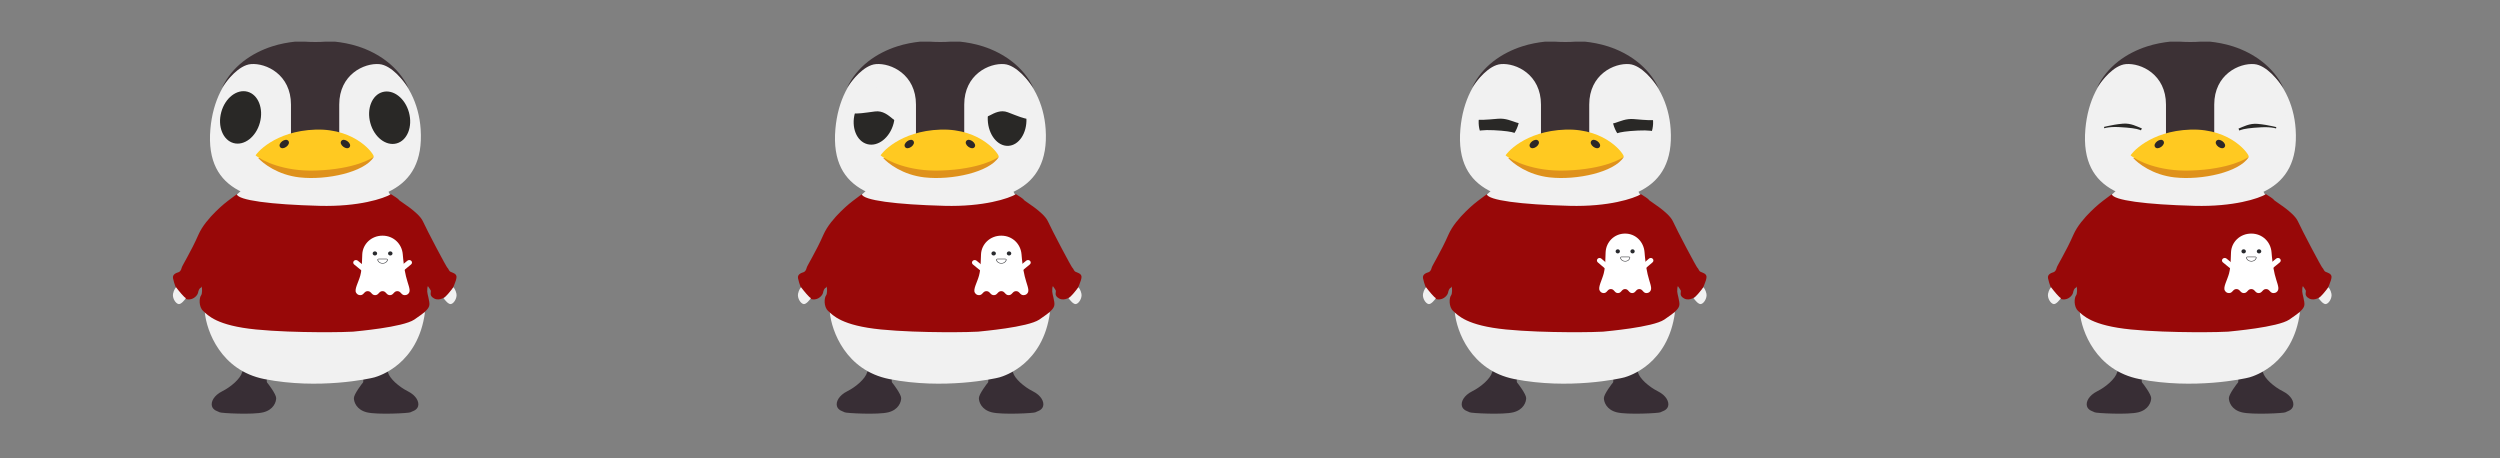 <svg width="1200" height="220" viewBox="0 0 1200 220" fill="none" xmlns="http://www.w3.org/2000/svg">
<rect x="0" y="0" width="1200" height="220" fill="#808080" stroke="none"/>
<path d="M128.224 183.645C127.893 183.314 128.086 181.439 128.224 180.542C130.086 177.854 117.056 175.579 116.228 178.681C115.401 181.783 110.851 185.713 106.714 187.781C102.578 189.849 101.13 192.952 101.75 195.02C102.371 197.088 104.853 197.502 105.473 197.916C106.094 198.329 121.399 199.157 126.362 197.916C131.326 196.675 132.567 192.952 132.567 191.09C132.567 189.229 128.638 184.058 128.224 183.645Z" fill="#382E35"/>
<path d="M174.207 183.645C174.538 183.314 174.345 181.439 174.207 180.542C172.345 177.854 185.375 175.579 186.203 178.681C187.03 181.783 191.58 185.713 195.717 187.781C199.853 189.849 201.301 192.952 200.681 195.02C200.06 197.088 197.578 197.502 196.958 197.916C196.337 198.329 181.032 199.157 176.069 197.916C171.105 196.675 169.864 192.952 169.864 191.09C169.864 189.229 173.793 184.058 174.207 183.645Z" fill="#382E35"/>
<path d="M126.847 181.943C105.999 177.807 99.132 158.848 98.305 149.885H203.992C200.691 174.848 181.957 180.467 179.81 181.111L179.794 181.116C177.725 181.736 152.906 187.114 126.847 181.943Z" fill="#F1F1F1"/>
<g clip-path="url(#clip0_1_230)">
<path d="M201.913 61.985C203.981 92.595 179.776 97.559 151.448 97.559C123.12 97.559 98.294 93.009 100.983 61.985C103.349 34.684 123.12 20 151.448 20C179.776 20 200.222 36.959 201.913 61.985Z" fill="#F1F1F1"/>
<path fill-rule="evenodd" clip-rule="evenodd" d="M106.575 42.13C108.919 38.545 114.641 31.267 120.432 30.77C127.671 30.15 139.667 35.734 139.667 50.212V66.551H151.247V66.559H162.83V50.22C162.83 35.742 174.825 30.158 182.064 30.779C187.855 31.275 193.784 38.752 196.128 42.337C191.349 32.043 181.705 25.448 171.93 22.292C164.109 19.767 156.336 19.518 151.249 19.61V19.602C146.162 19.51 138.389 19.758 130.567 22.283C120.792 25.439 111.355 31.836 106.575 42.13Z" fill="#3C3135"/>
<path d="M143.804 85.149C133.38 83.991 126.224 78.462 123.949 75.842L179.378 75.429C174.828 82.667 156.834 86.597 143.804 85.149Z" fill="#DF921C"/>
<path d="M151.458 81.862C136.236 82.358 125.95 77.243 122.71 74.623C122.71 74.002 131.603 62.834 151.458 62.214C171.313 61.593 180 74.623 179.38 75.243C178.759 75.864 170.486 81.241 151.458 81.862Z" fill="#FFC921"/>
<ellipse cx="165.811" cy="69.133" rx="2.482" ry="1.655" transform="rotate(36.4 165.811 69.133)" fill="#2C2728"/>
<ellipse cx="2.482" cy="1.655" rx="2.482" ry="1.655" transform="matrix(-0.805 0.593 0.593 0.805 137.459 66.329)" fill="#2C2728"/>
<ellipse cx="187.03" cy="56.502" rx="9.613" ry="12.78" transform="rotate(-15.134 187.03 56.502)" fill="#292826"/>
<ellipse cx="9.613" cy="12.78" rx="9.613" ry="12.78" transform="matrix(-0.965 -0.261 -0.261 0.965 128.086 46.529)" fill="#292826"/>
</g>
<path d="M115.677 91.561L112.782 94.25C115.057 101.075 133.936 100.455 154.767 100.455C170.486 100.455 182.137 96.939 187.445 93.836L186.204 91.561H115.677Z" fill="#F1F1F1"/>
<path d="M187.698 93.216C188.939 93.974 191.421 95.574 191.421 95.904C191.421 96.318 200.935 101.696 203.003 106.246C205.072 110.796 214.379 128.376 214.792 128.583C215.206 128.79 215.413 130.03 216.24 130.444C217.067 130.858 219.136 131.271 219.136 132.926C219.136 134.581 217.067 139.544 215.62 140.992C214.172 142.44 211.07 144.715 208.381 143.267C205.692 141.819 207.14 140.165 206.726 139.338C206.462 138.809 205.945 138.197 205.391 137.339C205.089 137.822 205.071 138.924 205.071 139.958C205.071 140.992 206.312 144.715 206.106 146.37C205.899 148.024 204.451 149.679 198.867 153.402C193.282 157.124 171.152 158.986 169.498 159.193C167.843 159.399 141.99 160.02 122.962 158.159C103.934 156.297 99.798 151.333 97.523 149.265C95.248 147.197 95.662 142.854 96.489 141.819C97.151 140.992 97.016 138.579 96.866 137.476C96.686 137.874 96.555 138.097 96.489 138.097C95.868 138.097 95.248 139.338 95.041 140.578C94.834 141.819 92.145 144.922 88.629 143.267C85.114 141.613 83.459 135.615 83.045 133.546C82.632 131.478 85.114 130.858 85.734 130.651C86.355 130.444 86.975 129.617 87.182 128.583C87.389 127.549 91.732 120.723 95.248 112.657C98.764 104.591 108.898 96.732 109.519 96.318C110.015 95.987 112.483 94.112 113.655 93.216C114.276 96.111 129.788 98.18 153.366 98.8C172.228 99.296 184.113 95.284 187.698 93.216Z" fill="#980808"/>
<path d="M89.269 143.06C88.607 143.06 85.821 139.613 84.511 137.89C84.167 138.234 83.395 139.337 83.064 140.992C82.65 143.06 84.305 145.749 85.752 145.956C86.911 146.121 88.579 144.094 89.269 143.06Z" fill="#F1F1F1"/>
<path d="M212.885 143.06C213.547 143.06 216.332 139.613 217.642 137.89C217.987 138.234 218.759 139.337 219.09 140.992C219.503 143.06 217.849 145.749 216.401 145.956C215.243 146.121 213.575 144.094 212.885 143.06Z" fill="#F1F1F1"/>
<path d="M169.877 125.222C169.992 125.103 170.131 125.007 170.287 124.937C170.442 124.868 170.611 124.828 170.784 124.819C170.957 124.81 171.13 124.832 171.293 124.885C171.456 124.937 171.606 125.018 171.736 125.124L175.937 128.574L174.185 130.382L169.983 126.933C169.854 126.827 169.749 126.699 169.673 126.556C169.598 126.412 169.554 126.257 169.545 126.098C169.535 125.939 169.559 125.78 169.616 125.63C169.673 125.479 169.761 125.341 169.877 125.222Z" fill="white"/>
<path d="M193.117 130.382L191.364 128.573L195.566 125.124C195.826 124.91 196.169 124.8 196.517 124.819C196.866 124.837 197.192 124.982 197.425 125.222C197.657 125.462 197.777 125.777 197.757 126.098C197.737 126.418 197.579 126.719 197.319 126.933L193.117 130.382Z" fill="white"/>
<path d="M194.865 132.626C195.802 136.446 197.085 138.904 196.446 140.315C196.11 141.057 195.421 141.679 194.28 141.679C192.501 141.679 192.501 139.748 190.722 139.748C188.943 139.748 188.943 141.679 187.165 141.679C185.386 141.679 185.386 139.748 183.608 139.748C181.829 139.748 181.829 141.679 180.05 141.679C178.272 141.679 178.272 139.748 176.493 139.748C174.715 139.748 174.715 141.679 172.936 141.679C171.881 141.679 171.284 141.107 170.905 140.445C169.995 138.856 172.116 135.36 172.936 132.276C173.843 128.869 173.767 124.625 173.889 122.066C174.123 117.13 178.24 113.12 183.609 113.12C188.977 113.12 192.938 117.138 193.329 122.066C193.54 124.722 194.007 129.129 194.865 132.626Z" fill="white"/>
<path d="M179.953 122.643C180.548 122.643 181.03 122.199 181.03 121.651C181.03 121.104 180.548 120.66 179.953 120.66C179.358 120.66 178.875 121.104 178.875 121.651C178.875 122.199 179.358 122.643 179.953 122.643Z" fill="#292A2E"/>
<path d="M187.339 122.643C187.934 122.643 188.416 122.199 188.416 121.651C188.416 121.104 187.934 120.66 187.339 120.66C186.744 120.66 186.261 121.104 186.261 121.651C186.261 122.199 186.744 122.643 187.339 122.643Z" fill="#292A2E"/>
<path d="M185.582 124.328C185.644 124.328 185.706 124.34 185.762 124.365C185.818 124.389 185.868 124.425 185.907 124.469C185.946 124.514 185.974 124.566 185.989 124.621C186.004 124.677 186.005 124.735 185.993 124.791C185.762 125.785 184.802 126.41 183.652 126.41C182.503 126.41 181.543 125.785 181.312 124.791C181.3 124.735 181.301 124.677 181.316 124.621C181.331 124.565 181.359 124.514 181.398 124.469C181.437 124.425 181.487 124.389 181.543 124.365C181.6 124.34 181.661 124.328 181.723 124.328H185.582Z" fill="white"/>
<path d="M183.652 126.531C182.413 126.531 181.422 125.842 181.183 124.816C181.166 124.743 181.167 124.667 181.186 124.595C181.205 124.522 181.242 124.454 181.293 124.397C181.345 124.337 181.41 124.29 181.484 124.257C181.559 124.225 181.64 124.208 181.722 124.208H185.581C185.664 124.208 185.745 124.225 185.819 124.257C185.894 124.29 185.959 124.337 186.011 124.397C186.062 124.454 186.098 124.522 186.117 124.595C186.136 124.667 186.137 124.743 186.121 124.816C185.882 125.842 184.89 126.531 183.652 126.531ZM181.722 124.449C181.679 124.449 181.636 124.458 181.597 124.475C181.558 124.492 181.524 124.517 181.497 124.548C181.47 124.578 181.451 124.613 181.441 124.651C181.431 124.688 181.431 124.728 181.44 124.766C181.651 125.677 182.54 126.289 183.651 126.289C184.763 126.289 185.652 125.677 185.864 124.766C185.872 124.728 185.872 124.688 185.862 124.651C185.852 124.613 185.833 124.578 185.806 124.548C185.779 124.517 185.745 124.492 185.706 124.475C185.667 124.458 185.624 124.449 185.581 124.449H181.722Z" fill="#292A2E"/>
<path d="M428.224 183.645C427.893 183.314 428.086 181.439 428.224 180.542C430.086 177.854 417.056 175.579 416.228 178.681C415.401 181.783 410.851 185.713 406.714 187.781C402.578 189.849 401.13 192.952 401.75 195.02C402.371 197.088 404.853 197.502 405.473 197.916C406.094 198.329 421.399 199.157 426.362 197.916C431.326 196.675 432.567 192.952 432.567 191.09C432.567 189.229 428.638 184.058 428.224 183.645Z" fill="#382E35"/>
<path d="M474.207 183.645C474.538 183.314 474.345 181.439 474.207 180.542C472.345 177.854 485.375 175.579 486.203 178.681C487.03 181.783 491.58 185.713 495.717 187.781C499.853 189.849 501.301 192.952 500.681 195.02C500.06 197.088 497.578 197.502 496.958 197.916C496.337 198.329 481.032 199.157 476.069 197.916C471.105 196.675 469.864 192.952 469.864 191.09C469.864 189.229 473.793 184.058 474.207 183.645Z" fill="#382E35"/>
<path d="M426.847 181.943C405.999 177.807 399.132 158.848 398.305 149.885H503.992C500.691 174.848 481.957 180.467 479.81 181.111L479.794 181.116C477.725 181.736 452.906 187.114 426.847 181.943Z" fill="#F1F1F1"/>
<g clip-path="url(#clip1_1_230)">
<path d="M501.913 61.985C503.981 92.595 479.776 97.559 451.448 97.559C423.12 97.559 398.294 93.009 400.983 61.985C403.349 34.684 423.12 20 451.448 20C479.776 20 500.222 36.959 501.913 61.985Z" fill="#F1F1F1"/>
<path fill-rule="evenodd" clip-rule="evenodd" d="M406.575 42.13C408.919 38.545 414.641 31.267 420.432 30.77C427.671 30.15 439.667 35.734 439.667 50.212V66.551H451.247V66.559H462.83V50.22C462.83 35.742 474.825 30.158 482.064 30.779C487.855 31.275 493.784 38.752 496.128 42.337C491.349 32.043 481.705 25.448 471.93 22.292C464.109 19.767 456.336 19.518 451.249 19.61V19.602C446.162 19.51 438.389 19.758 430.567 22.283C420.792 25.439 411.355 31.836 406.575 42.13Z" fill="#3C3135"/>
<path d="M443.804 85.149C433.38 83.991 426.224 78.462 423.949 75.842L479.378 75.429C474.828 82.667 456.834 86.597 443.804 85.149Z" fill="#DF921C"/>
<path d="M451.458 81.862C436.236 82.358 425.95 77.243 422.71 74.623C422.71 74.002 431.603 62.834 451.458 62.214C471.313 61.593 480 74.623 479.38 75.243C478.759 75.864 470.486 81.241 451.458 81.862Z" fill="#FFC921"/>
<ellipse cx="465.811" cy="69.133" rx="2.482" ry="1.655" transform="rotate(36.4 465.811 69.133)" fill="#2C2728"/>
<ellipse cx="2.482" cy="1.655" rx="2.482" ry="1.655" transform="matrix(-0.805 0.593 0.593 0.805 437.459 66.329)" fill="#2C2728"/>
<path d="M410.337 54.337C408.494 61.15 411.155 67.797 416.28 69.183C421.405 70.569 427.053 66.169 428.896 59.356C430.739 52.543 428.078 45.896 422.953 44.51C417.828 43.124 412.179 47.523 410.337 54.337Z" fill="#292826"/>
<path d="M408 49C406.157 55.813 409.506 54.899 420 53.5C427.5 52.5 430.657 62.813 432.5 56C434.343 49.187 428.078 43.886 422.953 42.5C417.828 41.114 409.843 42.187 408 49Z" fill="#F1F1F1"/>
<path d="M492.685 56.854C492.98 63.906 489.066 69.797 483.941 70.011C478.817 70.226 474.423 64.683 474.128 57.631C473.833 50.579 477.748 44.689 482.872 44.474C487.996 44.26 492.39 49.803 492.685 56.854Z" fill="#292826"/>
<path d="M496.017 52.17C496.312 59.221 493.349 57.587 483.753 53.895C476.895 51.256 471.736 60.611 471.441 53.559C471.146 46.508 478.173 42.729 483.297 42.515C488.422 42.3 495.722 45.118 496.017 52.17Z" fill="#F1F1F1"/>
</g>
<path d="M415.677 91.561L412.782 94.25C415.057 101.075 433.936 100.455 454.767 100.455C470.486 100.455 482.137 96.939 487.445 93.836L486.204 91.561H415.677Z" fill="#F1F1F1"/>
<path d="M487.698 93.216C488.939 93.974 491.421 95.574 491.421 95.904C491.421 96.318 500.935 101.696 503.003 106.246C505.072 110.796 514.379 128.376 514.792 128.583C515.206 128.79 515.413 130.03 516.24 130.444C517.067 130.858 519.136 131.271 519.136 132.926C519.136 134.581 517.067 139.544 515.62 140.992C514.172 142.44 511.07 144.715 508.381 143.267C505.692 141.819 507.14 140.165 506.726 139.338C506.462 138.809 505.945 138.197 505.391 137.339C505.089 137.822 505.071 138.924 505.071 139.958C505.071 140.992 506.312 144.715 506.106 146.37C505.899 148.024 504.451 149.679 498.867 153.402C493.282 157.124 471.152 158.986 469.498 159.193C467.843 159.399 441.99 160.02 422.962 158.159C403.934 156.297 399.798 151.333 397.523 149.265C395.248 147.197 395.662 142.854 396.489 141.819C397.151 140.992 397.016 138.579 396.866 137.476C396.686 137.874 396.555 138.097 396.489 138.097C395.868 138.097 395.248 139.338 395.041 140.578C394.834 141.819 392.146 144.922 388.63 143.267C385.113 141.613 383.459 135.615 383.045 133.546C382.632 131.478 385.114 130.858 385.734 130.651C386.355 130.444 386.975 129.617 387.182 128.583C387.389 127.549 391.732 120.723 395.248 112.657C398.764 104.591 408.898 96.732 409.519 96.318C410.015 95.987 412.483 94.112 413.655 93.216C414.276 96.111 429.788 98.18 453.366 98.8C472.228 99.296 484.113 95.284 487.698 93.216Z" fill="#980808"/>
<path d="M389.268 143.06C388.607 143.06 385.821 139.613 384.512 137.89C384.167 138.234 383.395 139.337 383.064 140.992C382.65 143.06 384.305 145.749 385.752 145.956C386.911 146.121 388.579 144.094 389.268 143.06Z" fill="#F1F1F1"/>
<path d="M512.885 143.06C513.547 143.06 516.332 139.613 517.642 137.89C517.987 138.234 518.759 139.337 519.09 140.992C519.503 143.06 517.849 145.749 516.401 145.956C515.243 146.121 513.575 144.094 512.885 143.06Z" fill="#F1F1F1"/>
<path d="M466.877 125.222C466.992 125.103 467.131 125.007 467.287 124.937C467.442 124.868 467.611 124.828 467.784 124.819C467.957 124.81 468.13 124.832 468.293 124.885C468.456 124.937 468.606 125.018 468.736 125.124L472.937 128.574L471.185 130.382L466.983 126.933C466.854 126.827 466.749 126.699 466.673 126.556C466.598 126.412 466.554 126.257 466.545 126.098C466.535 125.939 466.559 125.78 466.616 125.63C466.673 125.479 466.761 125.341 466.877 125.222Z" fill="white"/>
<path d="M490.117 130.382L488.364 128.573L492.566 125.124C492.826 124.91 493.169 124.8 493.517 124.819C493.866 124.837 494.192 124.982 494.425 125.222C494.657 125.462 494.777 125.777 494.757 126.098C494.737 126.418 494.579 126.719 494.319 126.933L490.117 130.382Z" fill="white"/>
<path d="M491.865 132.626C492.802 136.446 494.085 138.904 493.446 140.315C493.11 141.057 492.421 141.679 491.28 141.679C489.501 141.679 489.501 139.748 487.722 139.748C485.943 139.748 485.943 141.679 484.165 141.679C482.386 141.679 482.386 139.748 480.608 139.748C478.829 139.748 478.829 141.679 477.05 141.679C475.272 141.679 475.272 139.748 473.493 139.748C471.715 139.748 471.715 141.679 469.936 141.679C468.881 141.679 468.284 141.107 467.905 140.445C466.995 138.856 469.116 135.36 469.936 132.276C470.843 128.869 470.767 124.625 470.889 122.066C471.123 117.13 475.24 113.12 480.609 113.12C485.977 113.12 489.938 117.138 490.329 122.066C490.54 124.722 491.007 129.129 491.865 132.626Z" fill="white"/>
<path d="M476.953 122.643C477.548 122.643 478.03 122.199 478.03 121.651C478.03 121.104 477.548 120.66 476.953 120.66C476.358 120.66 475.875 121.104 475.875 121.651C475.875 122.199 476.358 122.643 476.953 122.643Z" fill="#292A2E"/>
<path d="M484.339 122.643C484.934 122.643 485.416 122.199 485.416 121.651C485.416 121.104 484.934 120.66 484.339 120.66C483.744 120.66 483.261 121.104 483.261 121.651C483.261 122.199 483.744 122.643 484.339 122.643Z" fill="#292A2E"/>
<path d="M482.582 124.328C482.644 124.328 482.706 124.34 482.762 124.365C482.818 124.389 482.868 124.425 482.907 124.469C482.946 124.514 482.974 124.566 482.989 124.621C483.004 124.677 483.005 124.735 482.993 124.791C482.762 125.785 481.802 126.41 480.653 126.41C479.503 126.41 478.543 125.785 478.312 124.791C478.3 124.735 478.301 124.677 478.316 124.621C478.331 124.565 478.359 124.514 478.398 124.469C478.438 124.425 478.487 124.389 478.543 124.365C478.6 124.34 478.661 124.328 478.723 124.328H482.582Z" fill="white"/>
<path d="M480.652 126.531C479.414 126.531 478.422 125.842 478.183 124.816C478.166 124.743 478.167 124.667 478.186 124.595C478.205 124.522 478.242 124.454 478.293 124.397C478.345 124.337 478.41 124.29 478.484 124.257C478.559 124.225 478.64 124.208 478.722 124.208H482.581C482.664 124.208 482.745 124.225 482.819 124.257C482.894 124.29 482.959 124.337 483.011 124.397C483.062 124.454 483.098 124.522 483.117 124.595C483.136 124.667 483.138 124.743 483.121 124.816C482.882 125.842 481.89 126.531 480.652 126.531ZM478.722 124.449C478.679 124.449 478.636 124.458 478.597 124.475C478.558 124.492 478.524 124.517 478.497 124.548C478.47 124.578 478.451 124.613 478.441 124.651C478.431 124.688 478.431 124.728 478.44 124.766C478.651 125.677 479.54 126.289 480.652 126.289C481.763 126.289 482.652 125.677 482.864 124.766C482.872 124.728 482.872 124.688 482.862 124.651C482.852 124.613 482.833 124.578 482.806 124.548C482.779 124.517 482.745 124.492 482.706 124.475C482.667 124.458 482.624 124.449 482.581 124.449H478.722Z" fill="#292A2E"/>
<path d="M728.224 183.645C727.893 183.314 728.086 181.439 728.224 180.542C730.086 177.854 717.056 175.579 716.228 178.681C715.401 181.783 710.851 185.713 706.714 187.781C702.578 189.849 701.13 192.952 701.75 195.02C702.371 197.088 704.853 197.502 705.473 197.916C706.094 198.329 721.399 199.157 726.362 197.916C731.326 196.675 732.567 192.952 732.567 191.09C732.567 189.229 728.638 184.058 728.224 183.645Z" fill="#382E35"/>
<path d="M774.207 183.645C774.538 183.314 774.345 181.439 774.207 180.542C772.345 177.854 785.375 175.579 786.203 178.681C787.03 181.783 791.58 185.713 795.717 187.781C799.853 189.849 801.301 192.952 800.681 195.02C800.06 197.088 797.578 197.502 796.958 197.916C796.337 198.329 781.032 199.157 776.069 197.916C771.105 196.675 769.864 192.952 769.864 191.09C769.864 189.229 773.793 184.058 774.207 183.645Z" fill="#382E35"/>
<path d="M726.847 181.943C705.999 177.807 699.132 158.848 698.305 149.885H803.992C800.691 174.848 781.956 180.467 779.81 181.111L779.794 181.116C777.725 181.736 752.906 187.114 726.847 181.943Z" fill="#F1F1F1"/>
<g clip-path="url(#clip2_1_230)">
<path d="M801.913 61.985C803.981 92.595 779.776 97.559 751.448 97.559C723.12 97.559 698.294 93.009 700.983 61.985C703.349 34.684 723.12 20 751.448 20C779.776 20 800.222 36.959 801.913 61.985Z" fill="#F1F1F1"/>
<path fill-rule="evenodd" clip-rule="evenodd" d="M706.575 42.13C708.919 38.545 714.641 31.267 720.432 30.77C727.671 30.15 739.667 35.734 739.667 50.212V66.551H751.247V66.559H762.83V50.22C762.83 35.742 774.825 30.158 782.064 30.779C787.855 31.275 793.784 38.752 796.128 42.337C791.349 32.043 781.705 25.448 771.93 22.292C764.109 19.767 756.336 19.518 751.249 19.61V19.602C746.162 19.51 738.389 19.758 730.567 22.283C720.792 25.439 711.355 31.836 706.575 42.13Z" fill="#3C3135"/>
<path d="M743.804 85.149C733.38 83.991 726.224 78.462 723.949 75.842L779.378 75.429C774.828 82.667 756.834 86.597 743.804 85.149Z" fill="#DF921C"/>
<path d="M751.458 81.862C736.236 82.358 725.95 77.243 722.71 74.623C722.71 74.002 731.603 62.834 751.458 62.214C771.313 61.593 780 74.623 779.38 75.243C778.759 75.864 770.486 81.241 751.458 81.862Z" fill="#FFC921"/>
<ellipse cx="765.811" cy="69.133" rx="2.482" ry="1.655" transform="rotate(36.4 765.811 69.133)" fill="#2C2728"/>
<ellipse cx="2.482" cy="1.655" rx="2.482" ry="1.655" transform="matrix(-0.805 0.593 0.593 0.805 737.459 66.329)" fill="#2C2728"/>
<path d="M710.337 54.337C708.494 61.15 711.155 67.797 716.28 69.183C721.405 70.569 727.053 66.169 728.896 59.356C730.739 52.543 728.078 45.896 722.953 44.51C717.828 43.124 712.179 47.523 710.337 54.337Z" fill="#292826"/>
<path d="M706 51.5C704.157 58.313 707.5 58 719 57C726.538 56.344 730.657 62.813 732.5 56C734.343 49.187 728.078 43.886 722.953 42.5C717.828 41.114 707.843 44.687 706 51.5Z" fill="#F1F1F1"/>
<path d="M729 66C729 67.657 721.971 70.982 717 70.982C712.029 70.982 705.5 67.657 705.5 66C705.5 64.343 707 62 717 62.5C728 63.05 729 64.343 729 66Z" fill="#F1F1F1"/>
<path d="M792.915 54.496C794.758 61.309 792.097 67.956 786.972 69.342C781.847 70.728 776.198 66.329 774.356 59.515C772.513 52.702 775.174 46.055 780.299 44.669C785.424 43.283 791.072 47.682 792.915 54.496Z" fill="#292826"/>
<path d="M797.252 51.659C799.094 58.472 795.752 58.159 784.252 57.159C776.714 56.504 772.594 62.972 770.752 56.159C768.909 49.346 775.174 44.045 780.299 42.659C785.424 41.273 795.409 44.846 797.252 51.659Z" fill="#F1F1F1"/>
<path d="M774.252 66.159C774.252 67.816 781.281 71.141 786.252 71.141C791.222 71.141 797.752 67.816 797.752 66.159C797.752 64.502 796.252 62.159 786.252 62.659C775.252 63.209 774.252 64.502 774.252 66.159Z" fill="#F1F1F1"/>
</g>
<path d="M715.677 91.561L712.782 94.25C715.057 101.075 733.936 100.455 754.767 100.455C770.486 100.455 782.137 96.939 787.445 93.836L786.204 91.561H715.677Z" fill="#F1F1F1"/>
<path d="M787.698 93.216C788.939 93.974 791.421 95.574 791.421 95.904C791.421 96.318 800.935 101.696 803.003 106.246C805.072 110.796 814.379 128.376 814.792 128.583C815.206 128.79 815.413 130.03 816.24 130.444C817.067 130.858 819.136 131.271 819.136 132.926C819.136 134.581 817.067 139.544 815.62 140.992C814.172 142.44 811.07 144.715 808.381 143.267C805.692 141.819 807.14 140.165 806.726 139.338C806.462 138.809 805.945 138.197 805.39 137.339C805.089 137.822 805.071 138.924 805.071 139.958C805.071 140.992 806.312 144.715 806.106 146.37C805.899 148.024 804.451 149.679 798.867 153.402C793.282 157.124 771.152 158.986 769.498 159.193C767.843 159.399 741.99 160.02 722.962 158.159C703.934 156.297 699.798 151.333 697.523 149.265C695.248 147.197 695.662 142.854 696.489 141.819C697.151 140.992 697.016 138.579 696.866 137.476C696.686 137.874 696.555 138.097 696.489 138.097C695.868 138.097 695.248 139.338 695.041 140.578C694.834 141.819 692.146 144.922 688.629 143.267C685.113 141.613 683.459 135.615 683.045 133.546C682.632 131.478 685.114 130.858 685.734 130.651C686.355 130.444 686.975 129.617 687.182 128.583C687.389 127.549 691.732 120.723 695.248 112.657C698.764 104.591 708.898 96.732 709.519 96.318C710.015 95.987 712.483 94.112 713.655 93.216C714.276 96.111 729.788 98.18 753.366 98.8C772.228 99.296 784.113 95.284 787.698 93.216Z" fill="#980808"/>
<path d="M689.268 143.06C688.607 143.06 685.821 139.613 684.511 137.89C684.167 138.234 683.395 139.337 683.064 140.992C682.65 143.06 684.305 145.749 685.752 145.956C686.911 146.121 688.579 144.094 689.268 143.06Z" fill="#F1F1F1"/>
<path d="M812.885 143.06C813.547 143.06 816.332 139.613 817.642 137.89C817.987 138.234 818.759 139.337 819.09 140.992C819.503 143.06 817.849 145.749 816.401 145.956C815.243 146.121 813.575 144.094 812.885 143.06Z" fill="#F1F1F1"/>
<path d="M766.842 124.222C766.953 124.103 767.087 124.007 767.237 123.937C767.386 123.868 767.549 123.828 767.715 123.819C767.881 123.81 768.047 123.832 768.204 123.885C768.361 123.937 768.505 124.018 768.629 124.124L772.668 127.574L770.983 129.382L766.944 125.933C766.82 125.827 766.719 125.699 766.647 125.556C766.575 125.412 766.533 125.257 766.523 125.098C766.514 124.939 766.537 124.78 766.592 124.63C766.647 124.479 766.732 124.341 766.842 124.222Z" fill="white"/>
<path d="M789.179 129.382L787.494 127.573L791.532 124.124C791.783 123.91 792.112 123.8 792.447 123.819C792.782 123.837 793.096 123.982 793.319 124.222C793.542 124.462 793.657 124.777 793.638 125.098C793.619 125.418 793.467 125.719 793.217 125.933L789.179 129.382Z" fill="white"/>
<path d="M790.859 131.626C791.76 135.446 792.993 137.904 792.379 139.315C792.056 140.057 791.393 140.679 790.297 140.679C788.587 140.679 788.587 138.748 786.877 138.748C785.167 138.748 785.168 140.679 783.458 140.679C781.749 140.679 781.749 138.748 780.039 138.748C778.33 138.748 778.33 140.679 776.62 140.679C774.911 140.679 774.911 138.748 773.202 138.748C771.492 138.748 771.493 140.679 769.783 140.679C768.768 140.679 768.195 140.107 767.831 139.445C766.957 137.856 768.994 134.36 769.783 131.276C770.655 127.869 770.582 123.625 770.699 121.066C770.924 116.13 774.881 112.12 780.04 112.12C785.2 112.12 789.007 116.138 789.382 121.066C789.585 123.722 790.034 128.129 790.859 131.626Z" fill="white"/>
<path d="M776.527 121.643C777.098 121.643 777.562 121.199 777.562 120.651C777.562 120.104 777.098 119.66 776.527 119.66C775.955 119.66 775.491 120.104 775.491 120.651C775.491 121.199 775.955 121.643 776.527 121.643Z" fill="#292A2E"/>
<path d="M783.625 121.643C784.197 121.643 784.661 121.199 784.661 120.651C784.661 120.104 784.197 119.66 783.625 119.66C783.053 119.66 782.59 120.104 782.59 120.651C782.59 121.199 783.053 121.643 783.625 121.643Z" fill="#292A2E"/>
<path d="M781.937 123.328C781.997 123.328 782.056 123.34 782.11 123.365C782.164 123.389 782.211 123.425 782.249 123.469C782.287 123.514 782.314 123.566 782.328 123.621C782.343 123.677 782.344 123.735 782.332 123.791C782.11 124.785 781.187 125.41 780.083 125.41C778.978 125.41 778.055 124.785 777.833 123.791C777.821 123.735 777.822 123.677 777.837 123.621C777.851 123.565 777.878 123.514 777.916 123.469C777.954 123.425 778.001 123.389 778.055 123.365C778.109 123.34 778.169 123.328 778.228 123.328H781.937Z" fill="white"/>
<path d="M780.082 125.531C778.892 125.531 777.938 124.842 777.709 123.816C777.693 123.743 777.694 123.667 777.712 123.595C777.731 123.522 777.766 123.454 777.815 123.397C777.865 123.337 777.927 123.29 777.999 123.257C778.07 123.225 778.148 123.208 778.228 123.208H781.936C782.016 123.208 782.094 123.225 782.165 123.257C782.237 123.29 782.299 123.337 782.349 123.397C782.398 123.454 782.433 123.522 782.452 123.595C782.47 123.667 782.471 123.743 782.455 123.816C782.225 124.842 781.272 125.531 780.082 125.531ZM778.227 123.449C778.186 123.449 778.145 123.458 778.107 123.475C778.07 123.492 778.037 123.517 778.011 123.548C777.985 123.578 777.967 123.613 777.957 123.651C777.948 123.688 777.947 123.728 777.956 123.766C778.159 124.677 779.013 125.289 780.082 125.289C781.15 125.289 782.004 124.677 782.208 123.766C782.216 123.728 782.215 123.688 782.206 123.651C782.196 123.613 782.178 123.578 782.153 123.548C782.126 123.517 782.094 123.492 782.056 123.475C782.019 123.458 781.977 123.449 781.936 123.449H778.227Z" fill="#292A2E"/>
<path d="M1028.22 183.645C1027.89 183.314 1028.09 181.439 1028.22 180.542C1030.09 177.854 1017.06 175.579 1016.23 178.681C1015.4 181.783 1010.85 185.713 1006.71 187.781C1002.58 189.849 1001.13 192.952 1001.75 195.02C1002.37 197.088 1004.85 197.502 1005.47 197.916C1006.09 198.329 1021.4 199.157 1026.36 197.916C1031.33 196.675 1032.57 192.952 1032.57 191.09C1032.57 189.229 1028.64 184.058 1028.22 183.645Z" fill="#382E35"/>
<path d="M1074.21 183.645C1074.54 183.314 1074.34 181.439 1074.21 180.542C1072.35 177.854 1085.38 175.579 1086.2 178.681C1087.03 181.783 1091.58 185.713 1095.72 187.781C1099.85 189.849 1101.3 192.952 1100.68 195.02C1100.06 197.088 1097.58 197.502 1096.96 197.916C1096.34 198.329 1081.03 199.157 1076.07 197.916C1071.1 196.675 1069.86 192.952 1069.86 191.09C1069.86 189.229 1073.79 184.058 1074.21 183.645Z" fill="#382E35"/>
<path d="M1026.85 181.943C1006 177.807 999.132 158.848 998.305 149.885H1103.99C1100.69 174.848 1081.96 180.467 1079.81 181.111L1079.79 181.116C1077.73 181.736 1052.91 187.114 1026.85 181.943Z" fill="#F1F1F1"/>
<g clip-path="url(#clip3_1_230)">
<path d="M1101.91 61.985C1103.98 92.595 1079.78 97.559 1051.45 97.559C1023.12 97.559 998.294 93.009 1000.98 61.985C1003.35 34.684 1023.12 20 1051.45 20C1079.78 20 1100.22 36.959 1101.91 61.985Z" fill="#F1F1F1"/>
<path fill-rule="evenodd" clip-rule="evenodd" d="M1006.58 42.13C1008.92 38.545 1014.64 31.267 1020.43 30.77C1027.67 30.15 1039.67 35.734 1039.67 50.212V66.551H1051.25V66.559H1062.83V50.22C1062.83 35.742 1074.83 30.158 1082.06 30.779C1087.86 31.275 1093.78 38.752 1096.13 42.337C1091.35 32.043 1081.7 25.448 1071.93 22.292C1064.11 19.767 1056.34 19.518 1051.25 19.61V19.602C1046.16 19.51 1038.39 19.758 1030.57 22.283C1020.79 25.439 1011.35 31.836 1006.58 42.13Z" fill="#3C3135"/>
<path d="M1043.8 85.149C1033.38 83.991 1026.22 78.462 1023.95 75.842L1079.38 75.429C1074.83 82.667 1056.83 86.597 1043.8 85.149Z" fill="#DF921C"/>
<path d="M1051.46 81.862C1036.24 82.358 1025.95 77.243 1022.71 74.623C1022.71 74.002 1031.6 62.834 1051.46 62.214C1071.31 61.593 1080 74.623 1079.38 75.243C1078.76 75.864 1070.49 81.241 1051.46 81.862Z" fill="#FFC921"/>
<ellipse cx="1065.81" cy="69.133" rx="2.482" ry="1.655" transform="rotate(36.4 1065.81 69.133)" fill="#2C2728"/>
<ellipse cx="2.482" cy="1.655" rx="2.482" ry="1.655" transform="matrix(-0.805 0.593 0.593 0.805 1037.46 66.329)" fill="#2C2728"/>
<path d="M1010.34 54.337C1008.49 61.15 1011.15 67.797 1016.28 69.183C1021.4 70.569 1027.05 66.169 1028.9 59.356C1030.74 52.543 1028.08 45.896 1022.95 44.51C1017.83 43.124 1012.18 47.523 1010.34 54.337Z" fill="#292826"/>
<path d="M1004.5 58C1002.66 64.813 1007.5 60.356 1019 59.356C1026.54 58.701 1031.16 66.169 1033 59.356C1034.84 52.543 1028.08 43.886 1022.95 42.5C1017.83 41.114 1006.34 51.187 1004.5 58Z" fill="#F1F1F1"/>
<path d="M1029 64.5C1029 66.157 1021.97 70.982 1017 70.982C1012.03 70.982 1005.5 67.657 1005.5 66C1005.5 64.343 1007 60.5 1017 61C1028 61.55 1029 62.843 1029 64.5Z" fill="#F1F1F1"/>
<path d="M1092.23 54.431C1094.07 61.244 1091.41 67.891 1086.28 69.277C1081.16 70.663 1075.51 66.263 1073.67 59.45C1071.82 52.637 1074.49 45.99 1079.61 44.604C1084.74 43.218 1090.38 47.617 1092.23 54.431Z" fill="#292826"/>
<path d="M1098.06 58.094C1099.91 64.907 1095.06 60.45 1083.56 59.45C1076.03 58.795 1071.41 66.263 1069.56 59.45C1067.72 52.637 1074.49 43.98 1079.61 42.594C1084.74 41.208 1096.22 51.281 1098.06 58.094Z" fill="#F1F1F1"/>
<path d="M1073.56 64.594C1073.56 66.251 1080.59 71.076 1085.56 71.076C1090.53 71.076 1097.06 67.751 1097.06 66.094C1097.06 64.437 1095.56 60.594 1085.56 61.094C1074.56 61.644 1073.56 62.937 1073.56 64.594Z" fill="#F1F1F1"/>
</g>
<path d="M1015.68 91.561L1012.78 94.25C1015.06 101.075 1033.94 100.455 1054.77 100.455C1070.49 100.455 1082.14 96.939 1087.45 93.836L1086.2 91.561H1015.68Z" fill="#F1F1F1"/>
<path d="M1087.7 93.216C1088.94 93.974 1091.42 95.574 1091.42 95.904C1091.42 96.318 1100.94 101.696 1103 106.246C1105.07 110.796 1114.38 128.376 1114.79 128.583C1115.21 128.79 1115.41 130.03 1116.24 130.444C1117.07 130.858 1119.14 131.271 1119.14 132.926C1119.14 134.581 1117.07 139.544 1115.62 140.992C1114.17 142.44 1111.07 144.715 1108.38 143.267C1105.69 141.819 1107.14 140.165 1106.73 139.338C1106.46 138.809 1105.95 138.197 1105.39 137.339C1105.09 137.822 1105.07 138.924 1105.07 139.958C1105.07 140.992 1106.31 144.715 1106.11 146.37C1105.9 148.024 1104.45 149.679 1098.87 153.402C1093.28 157.124 1071.15 158.986 1069.5 159.193C1067.84 159.399 1041.99 160.02 1022.96 158.159C1003.93 156.297 999.798 151.333 997.523 149.265C995.248 147.197 995.662 142.854 996.489 141.819C997.151 140.992 997.016 138.579 996.866 137.476C996.686 137.874 996.555 138.097 996.489 138.097C995.868 138.097 995.248 139.338 995.041 140.578C994.834 141.819 992.146 144.922 988.629 143.267C985.113 141.613 983.459 135.615 983.045 133.546C982.632 131.478 985.114 130.858 985.734 130.651C986.355 130.444 986.975 129.617 987.182 128.583C987.389 127.549 991.732 120.723 995.248 112.657C998.764 104.591 1008.9 96.732 1009.52 96.318C1010.02 95.987 1012.48 94.112 1013.66 93.216C1014.28 96.111 1029.79 98.18 1053.37 98.8C1072.23 99.296 1084.11 95.284 1087.7 93.216Z" fill="#980808"/>
<path d="M989.268 143.06C988.607 143.06 985.821 139.613 984.512 137.89C984.167 138.234 983.395 139.337 983.064 140.992C982.65 143.06 984.305 145.749 985.752 145.956C986.911 146.121 988.579 144.094 989.268 143.06Z" fill="#F1F1F1"/>
<path d="M1112.89 143.06C1113.55 143.06 1116.33 139.613 1117.64 137.89C1117.99 138.234 1118.76 139.337 1119.09 140.992C1119.5 143.06 1117.85 145.749 1116.4 145.956C1115.24 146.121 1113.57 144.094 1112.89 143.06Z" fill="#F1F1F1"/>
<path d="M1066.88 124.222C1066.99 124.103 1067.13 124.007 1067.29 123.937C1067.44 123.868 1067.61 123.828 1067.78 123.819C1067.96 123.81 1068.13 123.832 1068.29 123.885C1068.46 123.937 1068.61 124.018 1068.74 124.124L1072.94 127.574L1071.18 129.382L1066.98 125.933C1066.85 125.827 1066.75 125.699 1066.67 125.556C1066.6 125.412 1066.55 125.257 1066.54 125.098C1066.53 124.939 1066.56 124.78 1066.62 124.63C1066.67 124.479 1066.76 124.341 1066.88 124.222Z" fill="white"/>
<path d="M1090.12 129.382L1088.36 127.573L1092.57 124.124C1092.83 123.91 1093.17 123.8 1093.52 123.819C1093.87 123.837 1094.19 123.982 1094.42 124.222C1094.66 124.462 1094.78 124.777 1094.76 125.098C1094.74 125.418 1094.58 125.719 1094.32 125.933L1090.12 129.382Z" fill="white"/>
<path d="M1091.86 131.626C1092.8 135.446 1094.09 137.904 1093.45 139.315C1093.11 140.057 1092.42 140.679 1091.28 140.679C1089.5 140.679 1089.5 138.748 1087.72 138.748C1085.94 138.748 1085.94 140.679 1084.16 140.679C1082.39 140.679 1082.39 138.748 1080.61 138.748C1078.83 138.748 1078.83 140.679 1077.05 140.679C1075.27 140.679 1075.27 138.748 1073.49 138.748C1071.71 138.748 1071.71 140.679 1069.94 140.679C1068.88 140.679 1068.28 140.107 1067.91 139.445C1067 137.856 1069.12 134.36 1069.94 131.276C1070.84 127.869 1070.77 123.625 1070.89 121.066C1071.12 116.13 1075.24 112.12 1080.61 112.12C1085.98 112.12 1089.94 116.138 1090.33 121.066C1090.54 123.722 1091.01 128.129 1091.86 131.626Z" fill="white"/>
<path d="M1076.95 121.643C1077.55 121.643 1078.03 121.199 1078.03 120.651C1078.03 120.104 1077.55 119.66 1076.95 119.66C1076.36 119.66 1075.88 120.104 1075.88 120.651C1075.88 121.199 1076.36 121.643 1076.95 121.643Z" fill="#292A2E"/>
<path d="M1084.34 121.643C1084.93 121.643 1085.42 121.199 1085.42 120.651C1085.42 120.104 1084.93 119.66 1084.34 119.66C1083.74 119.66 1083.26 120.104 1083.26 120.651C1083.26 121.199 1083.74 121.643 1084.34 121.643Z" fill="#292A2E"/>
<path d="M1082.58 123.328C1082.64 123.328 1082.71 123.34 1082.76 123.365C1082.82 123.389 1082.87 123.425 1082.91 123.469C1082.95 123.514 1082.97 123.566 1082.99 123.621C1083 123.677 1083.01 123.735 1082.99 123.791C1082.76 124.785 1081.8 125.41 1080.65 125.41C1079.5 125.41 1078.54 124.785 1078.31 123.791C1078.3 123.735 1078.3 123.677 1078.32 123.621C1078.33 123.565 1078.36 123.514 1078.4 123.469C1078.44 123.425 1078.49 123.389 1078.54 123.365C1078.6 123.34 1078.66 123.328 1078.72 123.328H1082.58Z" fill="white"/>
<path d="M1080.65 125.531C1079.41 125.531 1078.42 124.842 1078.18 123.816C1078.17 123.743 1078.17 123.667 1078.19 123.595C1078.21 123.522 1078.24 123.454 1078.29 123.397C1078.34 123.337 1078.41 123.29 1078.48 123.257C1078.56 123.225 1078.64 123.208 1078.72 123.208H1082.58C1082.66 123.208 1082.75 123.225 1082.82 123.257C1082.89 123.29 1082.96 123.337 1083.01 123.397C1083.06 123.454 1083.1 123.522 1083.12 123.595C1083.14 123.667 1083.14 123.743 1083.12 123.816C1082.88 124.842 1081.89 125.531 1080.65 125.531ZM1078.72 123.449C1078.68 123.449 1078.64 123.458 1078.6 123.475C1078.56 123.492 1078.52 123.517 1078.5 123.548C1078.47 123.578 1078.45 123.613 1078.44 123.651C1078.43 123.688 1078.43 123.728 1078.44 123.766C1078.65 124.677 1079.54 125.289 1080.65 125.289C1081.76 125.289 1082.65 124.677 1082.86 123.766C1082.87 123.728 1082.87 123.688 1082.86 123.651C1082.85 123.613 1082.83 123.578 1082.81 123.548C1082.78 123.517 1082.74 123.492 1082.71 123.475C1082.67 123.458 1082.62 123.449 1082.58 123.449H1078.72Z" fill="#292A2E"/>
<defs>
<clipPath id="clip0_1_230">
<rect width="101.254" height="77.559" fill="white" transform="translate(100.784 20)"/>
</clipPath>
<clipPath id="clip1_1_230">
<rect width="101.254" height="77.559" fill="white" transform="translate(400.784 20)"/>
</clipPath>
<clipPath id="clip2_1_230">
<rect width="101.254" height="77.559" fill="white" transform="translate(700.784 20)"/>
</clipPath>
<clipPath id="clip3_1_230">
<rect width="101.254" height="77.559" fill="white" transform="translate(1000.78 20)"/>
</clipPath>
</defs>
</svg>
